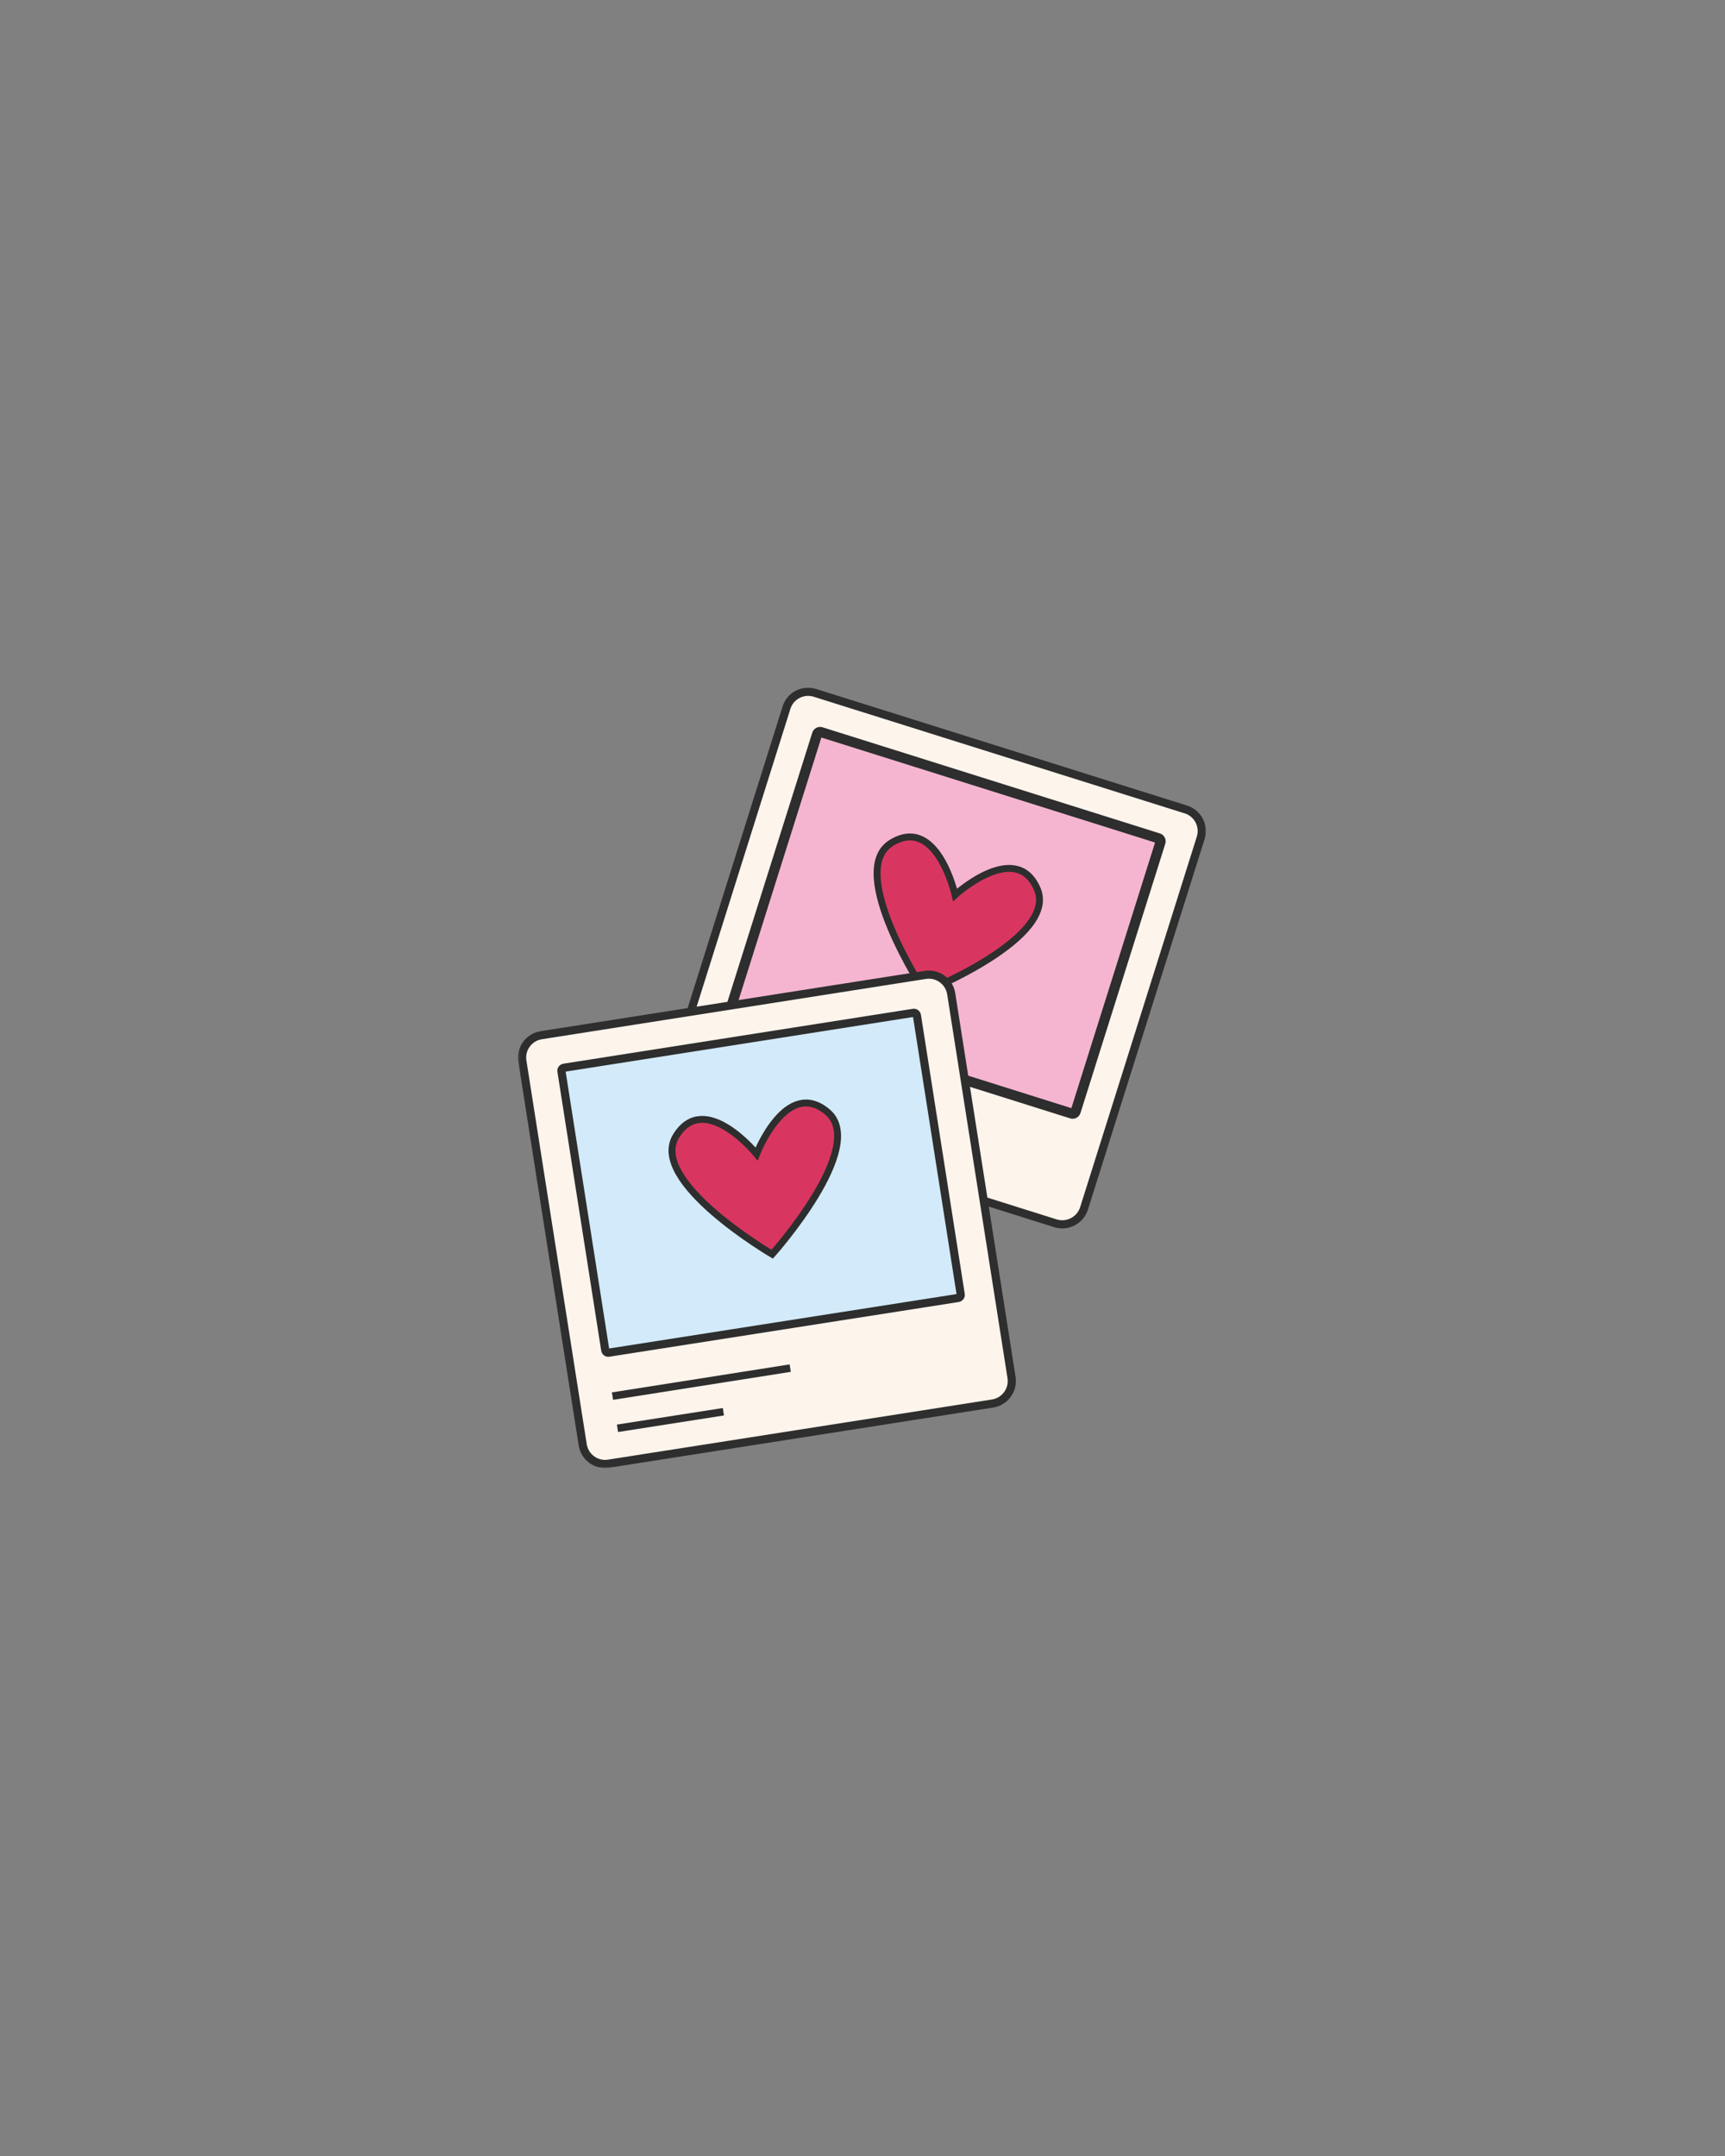 <svg width="684" height="855" viewBox="0 0 684 855" fill="none" xmlns="http://www.w3.org/2000/svg">
<rect x="0" y="0" width="684" height="855" fill="#808080" stroke="none"/>
<path d="M418.538 485.127L271.463 438.867C266.74 437.399 264.124 432.359 265.592 427.635L311.871 280.623C313.339 275.902 318.383 273.287 323.106 274.754L470.244 321.014C474.968 322.482 477.583 327.522 476.116 332.243L429.836 479.255C428.305 483.979 423.262 486.595 418.538 485.127Z" fill="#FDF4EC"/>
<mask id="mask0_224_481" style="mask-type:luminance" maskUnits="userSpaceOnUse" x="235" y="272" width="244" height="244">
<path d="M235.6 272.132H478.734V515.111H235.6V272.132Z" fill="white"/>
</mask>
<g mask="url(#mask0_224_481)">
<path d="M418.536 485.127L271.461 438.867C266.738 437.399 264.122 432.359 265.59 427.635L311.869 280.623C313.337 275.902 318.381 273.287 323.104 274.754L470.242 321.014C474.966 322.482 477.581 327.522 476.114 332.243L429.834 479.255C428.304 483.979 423.26 486.595 418.536 485.127Z" stroke="#2D2E2D" stroke-width="3.235" stroke-miterlimit="10"/>
</g>
<path d="M290.357 397.901L324 291.152C324.191 290.515 324.894 290.133 325.53 290.324L459.329 332.434C459.965 332.625 460.348 333.328 460.157 333.968L426.517 440.78C426.326 441.42 425.623 441.803 424.984 441.611L291.189 399.498C290.486 399.241 290.166 398.604 290.357 397.901Z" fill="#F5B5D1"/>
<mask id="mask1_224_481" style="mask-type:luminance" maskUnits="userSpaceOnUse" x="254" y="272" width="225" height="206">
<path d="M254.178 272.132H478.734V477.956H254.178V272.132Z" fill="white"/>
</mask>
<g mask="url(#mask1_224_481)">
<path d="M290.357 397.902L324 291.152C324.191 290.515 324.894 290.133 325.53 290.324L459.329 332.434C459.965 332.625 460.348 333.328 460.157 333.968L426.517 440.78C426.326 441.42 425.623 441.803 424.983 441.611L291.189 399.498C290.486 399.241 290.166 398.604 290.357 397.902Z" stroke="#2D2E2D" stroke-width="4.013" stroke-miterlimit="10"/>
</g>
<path d="M411.26 352.47C402.769 332.945 378.703 354.894 378.703 354.894C378.703 354.894 371.555 323.119 353.425 334.285C335.296 345.454 366.64 393.307 366.64 393.307C366.64 393.307 419.747 371.998 411.26 352.47Z" fill="#D83660" stroke="#2D2E2D" stroke-width="2.739" stroke-miterlimit="10"/>
<path d="M284.805 415.513L352.852 436.888" stroke="#2D2E2D" stroke-width="2.983" stroke-miterlimit="10"/>
<path d="M280.91 427.827L321.509 440.589" stroke="#2D2E2D" stroke-width="2.209" stroke-miterlimit="10"/>
<path d="M393.578 556.591L241.271 580.457C236.419 581.222 231.824 577.841 231.059 572.988L207.121 420.744C206.352 415.895 209.736 411.3 214.589 410.535L366.961 386.607C371.81 385.842 376.409 389.223 377.174 394.075L401.112 546.382C401.815 551.231 398.493 555.826 393.578 556.591Z" fill="#FDF4EC"/>
<mask id="mask2_224_481" style="mask-type:luminance" maskUnits="userSpaceOnUse" x="205" y="357" width="226" height="226">
<path d="M205.266 357.2H430.666V582.31H205.266V357.2Z" fill="white"/>
</mask>
<g mask="url(#mask2_224_481)">
<path d="M393.578 556.591L241.271 580.457C236.419 581.222 231.824 577.841 231.059 572.989L207.121 420.744C206.352 415.895 209.736 411.3 214.589 410.535L366.961 386.607C371.81 385.842 376.409 389.223 377.174 394.075L401.112 546.382C401.815 551.231 398.493 555.826 393.578 556.591Z" stroke="#2D2E2D" stroke-width="3.235" stroke-miterlimit="10"/>
</g>
<path d="M239.993 535.407L222.629 424.828C222.501 424.125 223.012 423.552 223.652 423.426L362.17 401.665C362.873 401.54 363.447 402.048 363.576 402.688L380.94 513.33C381.065 514.032 380.554 514.606 379.917 514.735L241.398 536.427C240.758 536.555 240.122 536.11 239.993 535.407Z" fill="#D2EAF9"/>
<mask id="mask3_224_481" style="mask-type:luminance" maskUnits="userSpaceOnUse" x="205" y="372" width="206" height="194">
<path d="M205.266 372.4H410.4V565.778H205.266V372.4Z" fill="white"/>
</mask>
<g mask="url(#mask3_224_481)">
<path d="M239.993 535.407L222.629 424.828C222.501 424.125 223.012 423.552 223.652 423.426L362.17 401.665C362.873 401.54 363.447 402.048 363.576 402.688L380.94 513.33C381.065 514.032 380.554 514.606 379.917 514.735L241.398 536.427C240.758 536.555 240.122 536.11 239.993 535.407Z" stroke="#2D2E2D" stroke-width="3.235" stroke-miterlimit="10"/>
</g>
<path d="M328.083 440.972C311.808 427.253 299.999 457.626 299.999 457.626C299.999 457.626 279.442 432.359 268.144 450.415C256.846 468.472 306.19 497.378 306.19 497.378C306.19 497.378 344.362 454.69 328.083 440.972Z" fill="#D83660" stroke="#2D2E2D" stroke-width="2.739" stroke-miterlimit="10"/>
<path d="M242.867 553.655L313.339 542.552" stroke="#2D2E2D" stroke-width="2.983" stroke-miterlimit="10"/>
<mask id="mask4_224_481" style="mask-type:luminance" maskUnits="userSpaceOnUse" x="217" y="532" width="98" height="51">
<path d="M217.867 532.844H314.134V582.31H217.867V532.844Z" fill="white"/>
</mask>
<g mask="url(#mask4_224_481)">
<path d="M244.846 566.418L286.847 559.847" stroke="#2D2E2D" stroke-width="2.983" stroke-miterlimit="10"/>
</g>
</svg>
